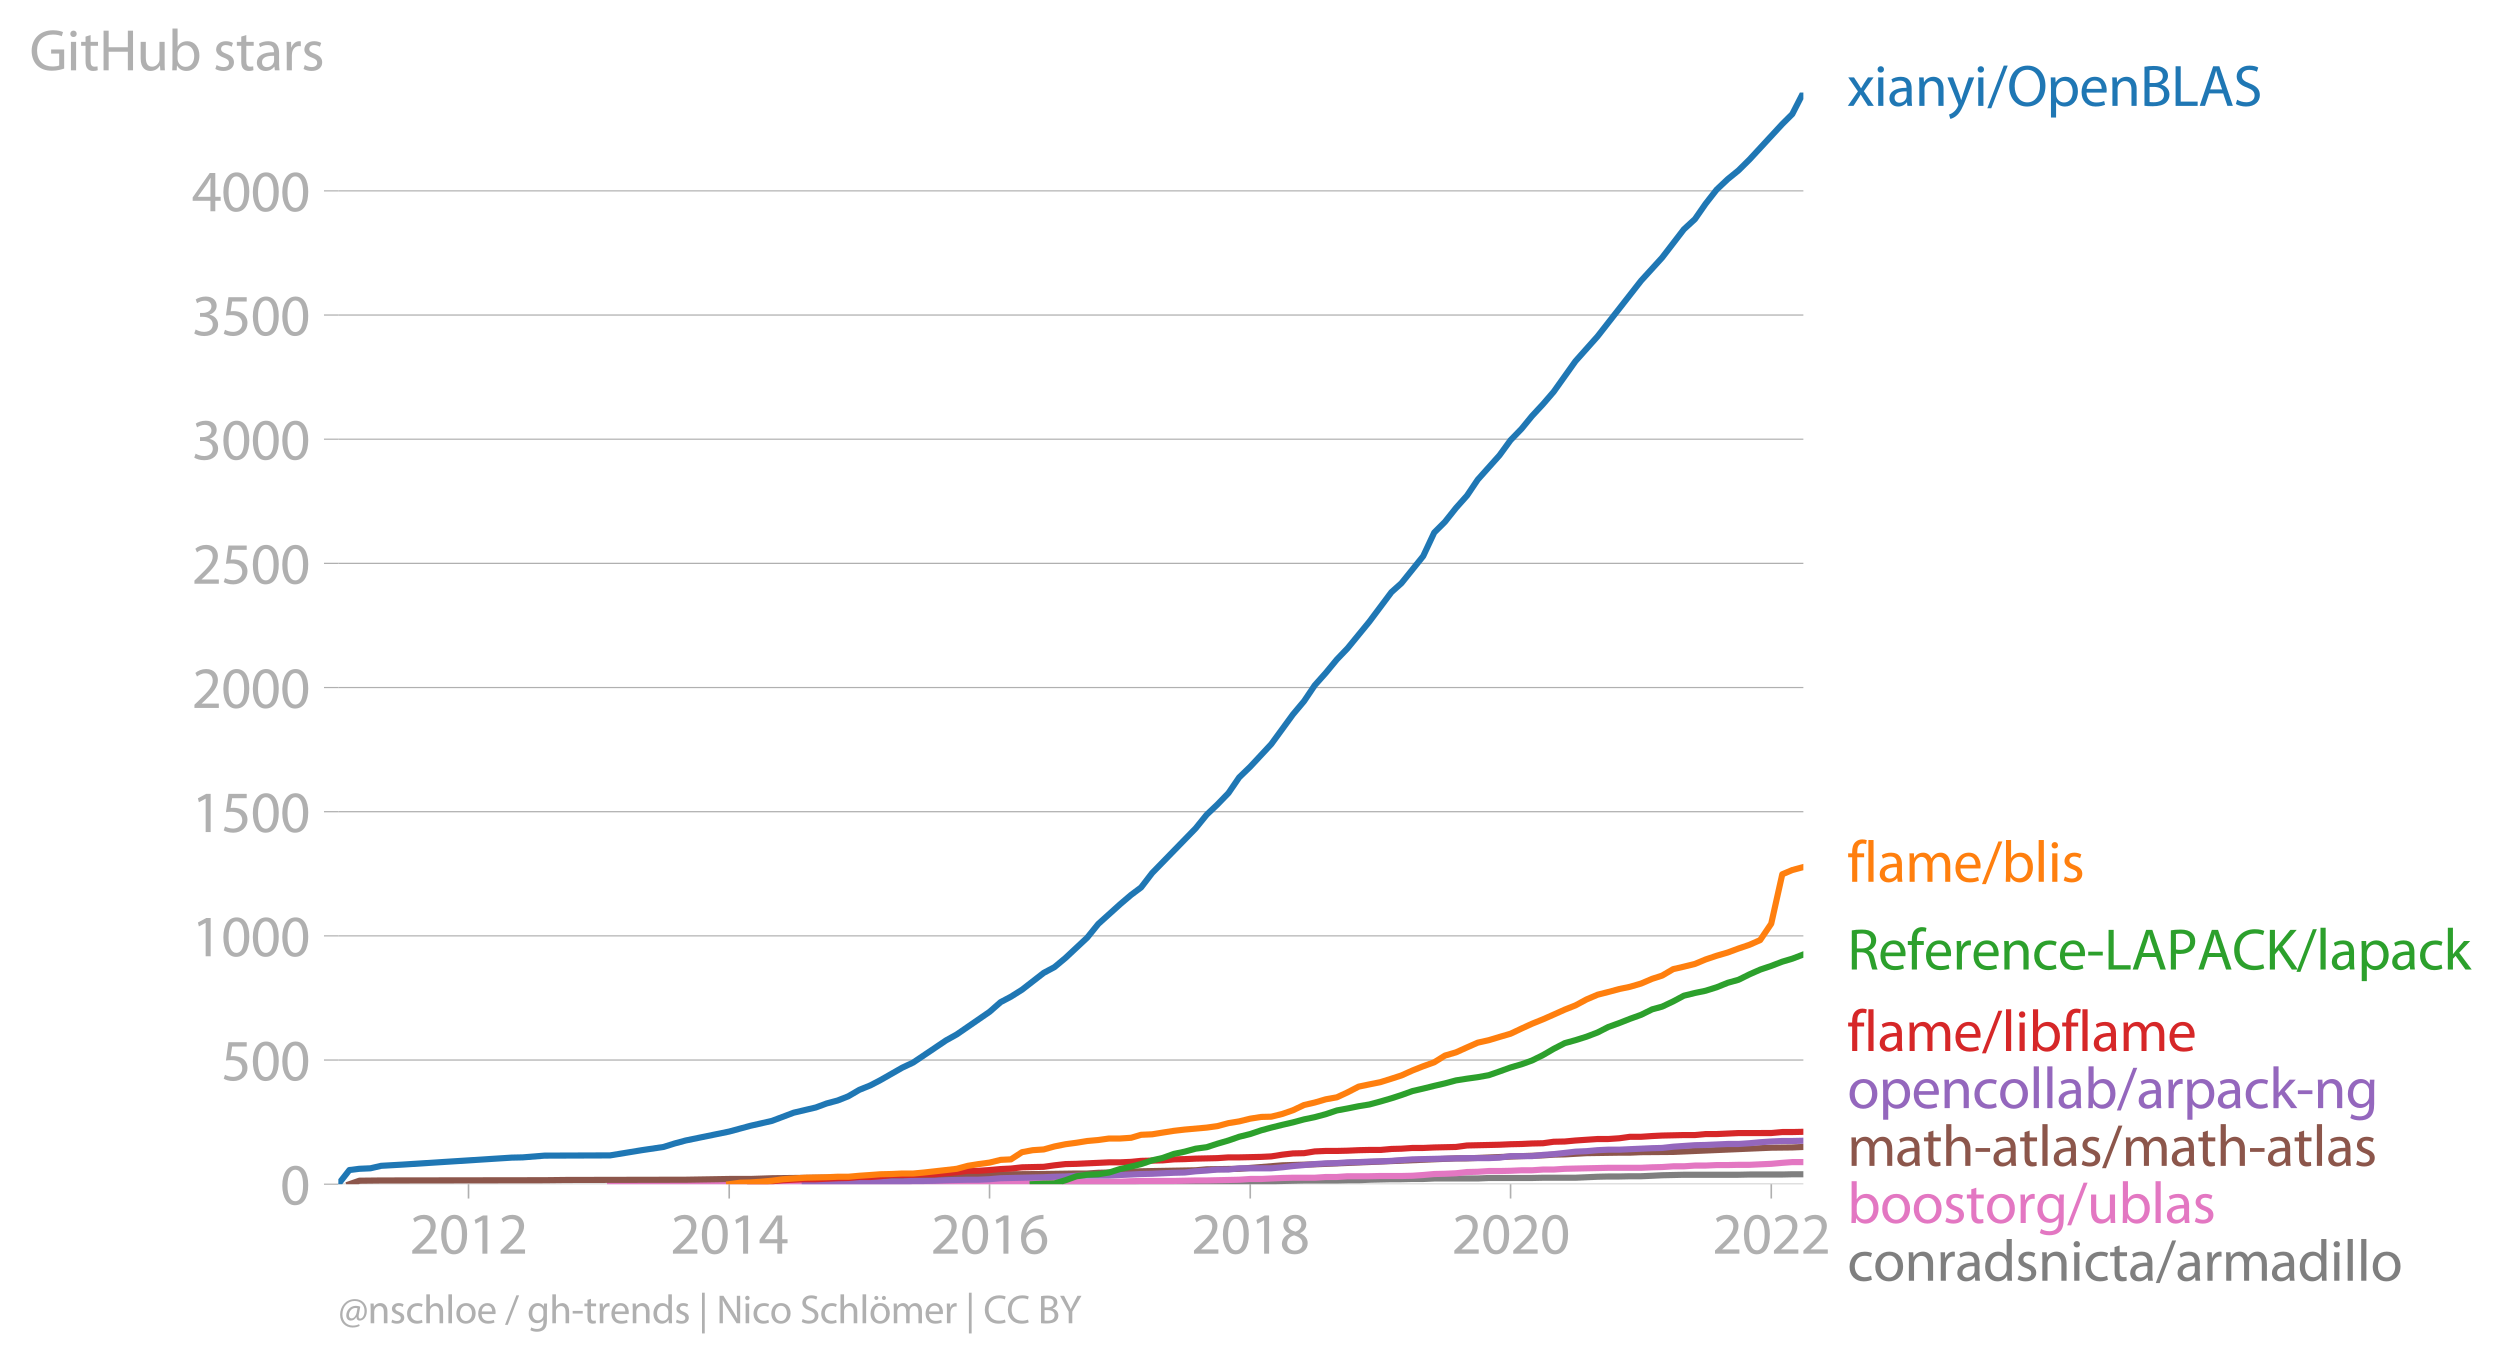 <svg xmlns:xlink="http://www.w3.org/1999/xlink" width="812.546" height="442.92" viewBox="0 0 609.41 332.19" xmlns="http://www.w3.org/2000/svg"><defs><style>*{stroke-linejoin:round;stroke-linecap:butt}</style></defs><g id="figure_1"><path d="M0 332.19h609.41V0H0v332.19z" style="fill:none" id="patch_1"/><g id="axes_1"><path d="M82.476 288.663h357.12V22.55H82.476v266.112z" style="fill:none" id="patch_2"/><g id="matplotlib.axis_1"><g id="xtick_1"><g id="line2d_1"><defs><path id="mac42ac9803" d="M0 0v3.5" style="stroke:#b0b0b0;stroke-width:.4"/></defs><use xlink:href="#mac42ac9803" x="114.207" y="288.663" style="fill:#b0b0b0;stroke:#b0b0b0;stroke-width:.4"/></g><g style="fill:#b0b0b0" transform="matrix(.14 0 0 -.14 99.844 305.603)" id="text_1"><defs><path id="MyriadPro-Regular-32" d="M2944 0v467H1075v13l333 307c877 845 1434 1466 1434 2234 0 595-378 1209-1274 1209-480 0-890-179-1178-422l180-397c192 160 505 352 883 352 621 0 825-390 825-813-6-627-486-1164-1548-2176L288 346V0h2656z" transform="scale(.016)"/><path id="MyriadPro-Regular-30" d="M1677 4230c-845 0-1447-768-1447-2163C243 691 794-70 1606-70c922 0 1447 780 1447 2195 0 1325-499 2105-1376 2105zm-32-435c582 0 845-672 845-1696 0-1062-276-1734-852-1734-512 0-844 614-844 1696 0 1133 358 1734 851 1734z" transform="scale(.016)"/><path id="MyriadPro-Regular-31" d="M1510 0h544v4160h-480l-908-486 108-429 724 390h12V0z" transform="scale(.016)"/></defs><use xlink:href="#MyriadPro-Regular-32"/><use xlink:href="#MyriadPro-Regular-30" x="51.3"/><use xlink:href="#MyriadPro-Regular-31" x="102.6"/><use xlink:href="#MyriadPro-Regular-32" x="153.9"/></g></g><g id="xtick_2"><use xlink:href="#mac42ac9803" x="177.755" y="288.663" style="fill:#b0b0b0;stroke:#b0b0b0;stroke-width:.4" id="line2d_2"/><g style="fill:#b0b0b0" transform="matrix(.14 0 0 -.14 163.391 305.603)" id="text_2"><defs><path id="MyriadPro-Regular-34" d="M2560 0v1133h582v441h-582v2586h-608L96 1504v-371h1933V0h531zM666 1574v13l1017 1415c115 192 218 371 346 614h19c-13-218-19-435-19-653V1574H666z" transform="scale(.016)"/></defs><use xlink:href="#MyriadPro-Regular-32"/><use xlink:href="#MyriadPro-Regular-30" x="51.3"/><use xlink:href="#MyriadPro-Regular-31" x="102.6"/><use xlink:href="#MyriadPro-Regular-34" x="153.9"/></g></g><g id="xtick_3"><use xlink:href="#mac42ac9803" x="241.216" y="288.663" style="fill:#b0b0b0;stroke:#b0b0b0;stroke-width:.4" id="line2d_3"/><g style="fill:#b0b0b0" transform="matrix(.14 0 0 -.14 226.852 305.603)" id="text_3"><defs><path id="MyriadPro-Regular-36" d="M2662 4224c-102 0-243-6-409-32-525-64-986-275-1331-614-410-410-704-1056-704-1876C218 621 800-70 1690-70c864 0 1382 704 1382 1465 0 813-518 1344-1254 1344-461 0-807-217-1005-480h-19c96 685 563 1331 1446 1479 160 25 307 32 422 25v461zM1690 365c-589 0-903 505-916 1190 0 103 26 186 64 250 154 301 468 512 807 512 518 0 857-359 857-954s-326-998-806-998h-6z" transform="scale(.016)"/></defs><use xlink:href="#MyriadPro-Regular-32"/><use xlink:href="#MyriadPro-Regular-30" x="51.3"/><use xlink:href="#MyriadPro-Regular-31" x="102.6"/><use xlink:href="#MyriadPro-Regular-36" x="153.9"/></g></g><g id="xtick_4"><use xlink:href="#mac42ac9803" x="304.763" y="288.663" style="fill:#b0b0b0;stroke:#b0b0b0;stroke-width:.4" id="line2d_4"/><g style="fill:#b0b0b0" transform="matrix(.14 0 0 -.14 290.4 305.603)" id="text_4"><defs><path id="MyriadPro-Regular-38" d="M1062 2170c-512-218-825-589-825-1114C237 448 762-70 1632-70c794 0 1414 486 1414 1209 0 506-320 871-838 1075v20c512 243 685 620 685 972 0 519-403 1024-1210 1024-729 0-1286-448-1286-1107 0-358 198-717 659-934l6-19zm583-1831c-531 0-851 371-832 794 0 397 262 717 749 857 563-160 915-403 915-908 0-423-327-743-832-743zm6 3488c506 0 704-345 704-678 0-378-275-634-633-755-480 128-794 352-794 768 0 358 256 665 723 665z" transform="scale(.016)"/></defs><use xlink:href="#MyriadPro-Regular-32"/><use xlink:href="#MyriadPro-Regular-30" x="51.3"/><use xlink:href="#MyriadPro-Regular-31" x="102.6"/><use xlink:href="#MyriadPro-Regular-38" x="153.9"/></g></g><g id="xtick_5"><use xlink:href="#mac42ac9803" x="368.224" y="288.663" style="fill:#b0b0b0;stroke:#b0b0b0;stroke-width:.4" id="line2d_5"/><g style="fill:#b0b0b0" transform="matrix(.14 0 0 -.14 353.861 305.603)" id="text_5"><use xlink:href="#MyriadPro-Regular-32"/><use xlink:href="#MyriadPro-Regular-30" x="51.3"/><use xlink:href="#MyriadPro-Regular-32" x="102.6"/><use xlink:href="#MyriadPro-Regular-30" x="153.9"/></g></g><g id="xtick_6"><use xlink:href="#mac42ac9803" x="431.772" y="288.663" style="fill:#b0b0b0;stroke:#b0b0b0;stroke-width:.4" id="line2d_6"/><g style="fill:#b0b0b0" transform="matrix(.14 0 0 -.14 417.41 305.603)" id="text_6"><use xlink:href="#MyriadPro-Regular-32"/><use xlink:href="#MyriadPro-Regular-30" x="51.3"/><use xlink:href="#MyriadPro-Regular-32" x="102.6"/><use xlink:href="#MyriadPro-Regular-32" x="153.9"/></g></g></g><g id="matplotlib.axis_2"><g id="ytick_1"><path d="M82.476 288.663h357.12" clip-path="url(#p73da1a1560)" style="fill:none;stroke:#b0b0b0;stroke-width:.3;stroke-linecap:square" id="line2d_7"/><g id="line2d_8"><defs><path id="m19d38ace84" d="M0 0h-3.5" style="stroke:#b0b0b0;stroke-width:.3"/></defs><use xlink:href="#m19d38ace84" x="82.476" y="288.663" style="fill:#b0b0b0;stroke:#b0b0b0;stroke-width:.3"/></g><use xlink:href="#MyriadPro-Regular-30" style="fill:#b0b0b0" transform="matrix(.14 0 0 -.14 68.295 293.633)" id="text_7"/></g><g id="ytick_2"><path d="M82.476 258.395h357.12" clip-path="url(#p73da1a1560)" style="fill:none;stroke:#b0b0b0;stroke-width:.3;stroke-linecap:square" id="line2d_9"/><use xlink:href="#m19d38ace84" x="82.476" y="258.395" style="fill:#b0b0b0;stroke:#b0b0b0;stroke-width:.3" id="line2d_10"/><g style="fill:#b0b0b0" transform="matrix(.14 0 0 -.14 53.932 263.365)" id="text_8"><defs><path id="MyriadPro-Regular-35" d="M2771 4160H781L512 2163c154 19 339 45 576 45 832 0 1190-384 1197-922 0-556-455-902-986-902-377 0-717 128-889 230L269 186C467 58 851-70 1306-70c902 0 1548 608 1548 1420 0 525-268 884-595 1069-256 154-576 224-896 224-153 0-243-13-339-25l160 1068h1587v474z" transform="scale(.016)"/></defs><use xlink:href="#MyriadPro-Regular-35"/><use xlink:href="#MyriadPro-Regular-30" x="51.3"/><use xlink:href="#MyriadPro-Regular-30" x="102.6"/></g></g><g id="ytick_3"><path d="M82.476 228.128h357.12" clip-path="url(#p73da1a1560)" style="fill:none;stroke:#b0b0b0;stroke-width:.3;stroke-linecap:square" id="line2d_11"/><use xlink:href="#m19d38ace84" x="82.476" y="228.128" style="fill:#b0b0b0;stroke:#b0b0b0;stroke-width:.3" id="line2d_12"/><g style="fill:#b0b0b0" transform="matrix(.14 0 0 -.14 46.75 233.098)" id="text_9"><use xlink:href="#MyriadPro-Regular-31"/><use xlink:href="#MyriadPro-Regular-30" x="51.3"/><use xlink:href="#MyriadPro-Regular-30" x="102.6"/><use xlink:href="#MyriadPro-Regular-30" x="153.9"/></g></g><g id="ytick_4"><path d="M82.476 197.86h357.12" clip-path="url(#p73da1a1560)" style="fill:none;stroke:#b0b0b0;stroke-width:.3;stroke-linecap:square" id="line2d_13"/><use xlink:href="#m19d38ace84" x="82.476" y="197.86" style="fill:#b0b0b0;stroke:#b0b0b0;stroke-width:.3" id="line2d_14"/><g style="fill:#b0b0b0" transform="matrix(.14 0 0 -.14 46.75 202.83)" id="text_10"><use xlink:href="#MyriadPro-Regular-31"/><use xlink:href="#MyriadPro-Regular-35" x="51.3"/><use xlink:href="#MyriadPro-Regular-30" x="102.6"/><use xlink:href="#MyriadPro-Regular-30" x="153.9"/></g></g><g id="ytick_5"><path d="M82.476 167.593h357.12" clip-path="url(#p73da1a1560)" style="fill:none;stroke:#b0b0b0;stroke-width:.3;stroke-linecap:square" id="line2d_15"/><use xlink:href="#m19d38ace84" x="82.476" y="167.593" style="fill:#b0b0b0;stroke:#b0b0b0;stroke-width:.3" id="line2d_16"/><g style="fill:#b0b0b0" transform="matrix(.14 0 0 -.14 46.75 172.563)" id="text_11"><use xlink:href="#MyriadPro-Regular-32"/><use xlink:href="#MyriadPro-Regular-30" x="51.3"/><use xlink:href="#MyriadPro-Regular-30" x="102.6"/><use xlink:href="#MyriadPro-Regular-30" x="153.9"/></g></g><g id="ytick_6"><path d="M82.476 137.325h357.12" clip-path="url(#p73da1a1560)" style="fill:none;stroke:#b0b0b0;stroke-width:.3;stroke-linecap:square" id="line2d_17"/><use xlink:href="#m19d38ace84" x="82.476" y="137.325" style="fill:#b0b0b0;stroke:#b0b0b0;stroke-width:.3" id="line2d_18"/><g style="fill:#b0b0b0" transform="matrix(.14 0 0 -.14 46.75 142.295)" id="text_12"><use xlink:href="#MyriadPro-Regular-32"/><use xlink:href="#MyriadPro-Regular-35" x="51.3"/><use xlink:href="#MyriadPro-Regular-30" x="102.6"/><use xlink:href="#MyriadPro-Regular-30" x="153.9"/></g></g><g id="ytick_7"><path d="M82.476 107.058h357.12" clip-path="url(#p73da1a1560)" style="fill:none;stroke:#b0b0b0;stroke-width:.3;stroke-linecap:square" id="line2d_19"/><use xlink:href="#m19d38ace84" x="82.476" y="107.058" style="fill:#b0b0b0;stroke:#b0b0b0;stroke-width:.3" id="line2d_20"/><g style="fill:#b0b0b0" transform="matrix(.14 0 0 -.14 46.75 112.028)" id="text_13"><defs><path id="MyriadPro-Regular-33" d="M269 211C474 77 883-70 1350-70c999 0 1517 582 1517 1248 0 582-416 966-928 1068v13c512 186 768 551 768 979 0 506-371 992-1190 992-448 0-871-160-1088-320l147-409c179 128 499 275 832 275 518 0 730-294 730-627 0-493-519-704-928-704H896v-423h314c544 0 1068-249 1075-832 6-345-218-806-941-806-390 0-762 160-922 262L269 211z" transform="scale(.016)"/></defs><use xlink:href="#MyriadPro-Regular-33"/><use xlink:href="#MyriadPro-Regular-30" x="51.3"/><use xlink:href="#MyriadPro-Regular-30" x="102.6"/><use xlink:href="#MyriadPro-Regular-30" x="153.9"/></g></g><g id="ytick_8"><path d="M82.476 76.79h357.12" clip-path="url(#p73da1a1560)" style="fill:none;stroke:#b0b0b0;stroke-width:.3;stroke-linecap:square" id="line2d_21"/><use xlink:href="#m19d38ace84" x="82.476" y="76.79" style="fill:#b0b0b0;stroke:#b0b0b0;stroke-width:.3" id="line2d_22"/><g style="fill:#b0b0b0" transform="matrix(.14 0 0 -.14 46.75 81.76)" id="text_14"><use xlink:href="#MyriadPro-Regular-33"/><use xlink:href="#MyriadPro-Regular-35" x="51.3"/><use xlink:href="#MyriadPro-Regular-30" x="102.6"/><use xlink:href="#MyriadPro-Regular-30" x="153.9"/></g></g><g id="ytick_9"><path d="M82.476 46.523h357.12" clip-path="url(#p73da1a1560)" style="fill:none;stroke:#b0b0b0;stroke-width:.3;stroke-linecap:square" id="line2d_23"/><use xlink:href="#m19d38ace84" x="82.476" y="46.523" style="fill:#b0b0b0;stroke:#b0b0b0;stroke-width:.3" id="line2d_24"/><g style="fill:#b0b0b0" transform="matrix(.14 0 0 -.14 46.75 51.493)" id="text_15"><use xlink:href="#MyriadPro-Regular-34"/><use xlink:href="#MyriadPro-Regular-30" x="51.3"/><use xlink:href="#MyriadPro-Regular-30" x="102.6"/><use xlink:href="#MyriadPro-Regular-30" x="153.9"/></g></g><g style="fill:#b0b0b0" transform="matrix(.14 0 0 -.14 7.2 17.14)" id="text_16"><defs><path id="MyriadPro-Regular-47" d="M3770 2266H2349v-448h877V531c-128-64-378-115-743-115-1005 0-1664 646-1664 1741 0 1081 685 1734 1735 1734 435 0 723-83 953-185l135 454c-186 90-576 198-1076 198-1446 0-2329-940-2336-2227 0-672 231-1248 602-1606 422-403 960-570 1613-570 582 0 1075 147 1325 237v2074z" transform="scale(.016)"/><path id="MyriadPro-Regular-69" d="M1030 0v3098H467V0h563zM749 4320c-205 0-352-154-352-352 0-192 141-346 339-346 224 0 365 154 358 346 0 198-134 352-345 352z" transform="scale(.016)"/><path id="MyriadPro-Regular-74" d="M595 3667v-569H115v-429h480V979c0-365 58-640 218-806C947 19 1158-70 1421-70c217 0 390 38 499 83l-26 422c-83-25-172-38-326-38-314 0-422 217-422 601v1671h806v429h-806v742l-551-173z" transform="scale(.016)"/><path id="MyriadPro-Regular-48" d="M486 4314V0h557v2022h2087V0h563v4314h-563V2509H1043v1805H486z" transform="scale(.016)"/><path id="MyriadPro-Regular-75" d="M3059 3098h-563V1197c0-103-19-205-51-288-103-250-365-512-743-512-512 0-691 397-691 985v1716H448V1286C448 198 1030-70 1517-70c550 0 877 326 1024 576h13l32-506h499c-19 243-26 525-26 845v2253z" transform="scale(.016)"/><path id="MyriadPro-Regular-62" d="M467 800c0-275-13-589-25-800h486l26 512h19c230-410 589-582 1037-582 691 0 1388 550 1388 1657 7 941-537 1581-1305 1581-499 0-858-224-1056-570h-13v1946H467V800zm557 998c0 90 19 167 32 231 115 429 474 691 858 691 601 0 921-531 921-1152 0-710-352-1190-941-1190-409 0-736 268-844 659-13 64-26 134-26 205v556z" transform="scale(.016)"/><path id="MyriadPro-Regular-73" d="M250 147C467 19 781-70 1120-70c736 0 1158 390 1158 934 0 461-275 730-812 934-404 154-589 269-589 525 0 231 185 423 518 423 288 0 512-103 634-180l141 410c-173 102-448 192-762 192-666 0-1069-410-1069-909 0-371 263-678 819-877 416-153 576-300 576-569 0-256-192-461-601-461-282 0-576 115-743 224L250 147z" transform="scale(.016)"/><path id="MyriadPro-Regular-61" d="M2643 1901c0 621-230 1267-1177 1267-391 0-762-109-1018-275l128-371c218 140 518 230 806 230 634 0 704-461 704-717v-64C890 1978 224 1568 224 819c0-448 320-889 947-889 442 0 775 217 947 460h20l44-390h512c-38 211-51 474-51 742v1159zm-544-858c0-57-13-121-32-179-89-262-345-518-749-518-288 0-531 172-531 537 0 602 698 711 1312 698v-538z" transform="scale(.016)"/><path id="MyriadPro-Regular-72" d="M467 0h557v1651c0 96 13 186 26 263 76 422 358 723 755 723 77 0 134-7 192-19v531c-51 13-96 19-160 19-378 0-717-262-858-678h-25l-20 608H442c19-288 25-602 25-967V0z" transform="scale(.016)"/></defs><use xlink:href="#MyriadPro-Regular-47"/><use xlink:href="#MyriadPro-Regular-69" x="64.6"/><use xlink:href="#MyriadPro-Regular-74" x="88"/><use xlink:href="#MyriadPro-Regular-48" x="121.1"/><use xlink:href="#MyriadPro-Regular-75" x="186.3"/><use xlink:href="#MyriadPro-Regular-62" x="241.4"/><use xlink:href="#MyriadPro-Regular-20" x="298.3"/><use xlink:href="#MyriadPro-Regular-73" x="319.5"/><use xlink:href="#MyriadPro-Regular-74" x="359.1"/><use xlink:href="#MyriadPro-Regular-61" x="392.2"/><use xlink:href="#MyriadPro-Regular-72" x="440.4"/><use xlink:href="#MyriadPro-Regular-73" x="473.1"/></g></g><path d="m259.732 288.663 2.695-.06 2.608-.061 2.695-.121H275.728l2.434-.06H286.16l2.608-.061h2.695l2.695-.06h2.608l2.695-.182h7.997l2.434-.122 2.695-.06 2.608-.06 2.695-.061H325.888l2.608-.06h2.695l2.608-.122 2.695-.06 2.695-.06h2.434l2.695-.061h2.608l2.695-.121h10.606l2.695-.121h10.518l2.695-.061h7.911l2.695-.121 2.695-.121 2.608-.06h2.695l2.608-.061h2.695l2.695-.121 2.434-.121 2.695-.06 2.608-.061h13.3l2.695-.061H434.467l2.434-.06h2.695" clip-path="url(#p73da1a1560)" style="fill:none;stroke:#7f7f7f;stroke-width:1.5;stroke-linecap:square" id="line2d_25"/><path d="m148.72 288.663 2.433-.06h5.303l2.695-.061 2.608-.06h5.39l2.608-.061h5.303l2.695-.06h5.129l2.695-.061h13.3l2.608-.06H209.485l2.695-.061h39.554l2.695-.06 2.608-.061h15.996l2.695-.122 2.434-.06H286.16l2.608-.06 2.695-.061h2.695l2.608-.06 2.695-.061 2.608-.06 2.694-.182h2.695l2.434-.121 2.695-.121 2.608-.061h5.303l2.695-.182h2.695l2.608-.181h5.303l2.695-.06h5.129l2.695-.061 2.608-.182 2.695-.242 2.608-.06 2.695-.122 2.695-.302 2.608-.06 2.695-.182h2.607l2.695-.061 2.695-.121h2.521l2.695-.182h2.608l2.695-.181 2.608-.06 2.695-.061 2.695-.06 2.608-.061H400.042l2.695-.121 2.434-.061 2.695-.182h2.608l2.695-.181h2.608l2.695-.121h2.694l2.608-.06h2.695l2.608-.122 2.695-.121 2.695-.242 2.434-.182h2.695" clip-path="url(#p73da1a1560)" style="fill:none;stroke:#e377c2;stroke-width:1.5;stroke-linecap:square" id="line2d_26"/><path d="m85.171 288.663 2.434-.848 5.303-.06 39.815-.06 5.303-.061 29.123-.06 10.606-.182h5.129l5.303-.182 5.302-.06 5.39-.061 10.606-.06 7.824-.182 2.608-.182 5.303-.06 7.998-.121h5.303l2.695-.182 5.216-.06 7.997-.061 7.998-.121h2.608l2.695-.182 5.303-.12 5.129-.243 13.3-.242 2.696-.242 7.91-.121 10.52-.848 7.91-.242 34.426-1.453h2.695l13.3-.545 5.216-.181 2.608-.182 2.695-.06 5.303-.303 7.998-.121h2.608l2.695-.121 7.824-.06 23.906-1.03 5.13-.06 2.694-.121h0" clip-path="url(#p73da1a1560)" style="fill:none;stroke:#8c564b;stroke-width:1.5;stroke-linecap:square" id="line2d_27"/><g style="fill:#1f77b4" transform="matrix(.14 0 0 -.14 450.31 25.814)" id="text_17"><defs><path id="MyriadPro-Regular-78" d="m102 3098 1050-1517L51 0h621l448 698c115 185 224 345 326 537h13c109-185 211-358 333-537L2246 0h640L1798 1600l1056 1498h-608l-435-660c-102-166-205-326-307-512h-19c-103 173-199 333-314 506l-441 666H102z" transform="scale(.016)"/><path id="MyriadPro-Regular-6e" d="M467 0h563v1862c0 96 13 192 39 263 96 313 384 576 755 576 531 0 717-416 717-915V0h563v1850c0 1062-666 1318-1094 1318-512 0-871-288-1024-582h-13l-32 512H442c19-256 25-519 25-839V0z" transform="scale(.016)"/><path id="MyriadPro-Regular-79" d="M58 3098 1203 243c26-70 39-115 39-147s-20-77-45-134c-128-288-320-506-474-628-166-140-352-230-493-275l141-473c141 25 416 121 691 364 384 333 660 877 1063 1940l845 2208h-596l-614-1818c-77-224-141-461-198-646h-13c-51 185-128 428-199 633L672 3098H58z" transform="scale(.016)"/><path id="MyriadPro-Regular-2f" d="m422-256 1792 4640h-435L-6-256h428z" transform="scale(.016)"/><path id="MyriadPro-Regular-4f" d="M2234 4384c-1152 0-2004-896-2004-2266C230 813 1030-70 2170-70c1100 0 2003 787 2003 2272 0 1280-762 2182-1939 2182zm-26-454c928 0 1376-896 1376-1754 0-979-499-1792-1382-1792-877 0-1376 826-1376 1747 0 947 460 1799 1382 1799z" transform="scale(.016)"/><path id="MyriadPro-Regular-70" d="M467-1267h557V416h13c185-307 544-486 953-486 730 0 1408 550 1408 1664 0 940-563 1574-1312 1574-505 0-870-224-1100-602h-13l-26 532H442c12-295 25-615 25-1012v-3353zm557 3059c0 77 19 160 38 230 109 423 468 698 852 698 595 0 921-531 921-1152 0-710-345-1197-941-1197-403 0-742 269-844 659-13 71-26 148-26 231v531z" transform="scale(.016)"/><path id="MyriadPro-Regular-65" d="M2957 1446c6 58 19 148 19 263 0 569-269 1459-1280 1459-902 0-1453-736-1453-1670C243 563 813-70 1766-70c493 0 832 108 1031 198l-96 403c-211-89-455-160-858-160-563 0-1049 314-1062 1075h2176zM787 1850c45 390 295 915 864 915 634 0 787-557 781-915H787z" transform="scale(.016)"/><path id="MyriadPro-Regular-42" d="M486 13c186-26 480-51 864-51 704 0 1191 128 1492 403 217 211 364 493 364 864 0 640-480 979-889 1081v13c454 167 729 531 729 947 0 340-134 596-358 762-269 218-627 314-1184 314-390 0-774-39-1018-90V13zm557 3865c90 20 237 39 493 39 563 0 947-199 947-704 0-416-345-723-934-723h-506v1388zm0-1811h461c608 0 1114-243 1114-832 0-627-532-838-1108-838-198 0-358 6-467 25v1645z" transform="scale(.016)"/><path id="MyriadPro-Regular-4c" d="M486 0h2400v467H1043v3847H486V0z" transform="scale(.016)"/><path id="MyriadPro-Regular-41" d="M2714 1357 3174 0h596L2298 4314h-672L160 0h576l448 1357h1530zm-1415 435 423 1248c83 262 153 525 217 781h13c64-250 128-506 224-787l422-1242H1299z" transform="scale(.016)"/><path id="MyriadPro-Regular-53" d="M269 211C499 58 954-70 1370-70c1017 0 1510 582 1510 1248 0 633-371 985-1101 1267-595 230-857 429-857 832 0 294 224 646 812 646 391 0 679-128 820-205l153 455c-192 109-512 211-953 211-839 0-1396-499-1396-1171 0-608 436-973 1140-1223 582-224 812-454 812-857 0-435-332-736-902-736-384 0-749 128-998 281L269 211z" transform="scale(.016)"/></defs><use xlink:href="#MyriadPro-Regular-78"/><use xlink:href="#MyriadPro-Regular-69" x="46.3"/><use xlink:href="#MyriadPro-Regular-61" x="69.7"/><use xlink:href="#MyriadPro-Regular-6e" x="117.9"/><use xlink:href="#MyriadPro-Regular-79" x="173.4"/><use xlink:href="#MyriadPro-Regular-69" x="220.5"/><use xlink:href="#MyriadPro-Regular-2f" x="243.9"/><use xlink:href="#MyriadPro-Regular-4f" x="278.2"/><use xlink:href="#MyriadPro-Regular-70" x="347.1"/><use xlink:href="#MyriadPro-Regular-65" x="404"/><use xlink:href="#MyriadPro-Regular-6e" x="454.1"/><use xlink:href="#MyriadPro-Regular-42" x="509.6"/><use xlink:href="#MyriadPro-Regular-4c" x="563.8"/><use xlink:href="#MyriadPro-Regular-41" x="611"/><use xlink:href="#MyriadPro-Regular-53" x="672.2"/></g><g style="fill:#ff7f0e" transform="matrix(.14 0 0 -.14 450.31 214.944)" id="text_18"><defs><path id="MyriadPro-Regular-66" d="M1082 0v2669h748v429h-748v166c0 474 121 896 601 896 160 0 275-32 359-70l76 435c-108 45-281 89-480 89-262 0-544-83-755-288-262-249-358-646-358-1081v-147H90v-429h435V0h557z" transform="scale(.016)"/><path id="MyriadPro-Regular-6c" d="M467 0h563v4544H467V0z" transform="scale(.016)"/><path id="MyriadPro-Regular-6d" d="M467 0h551v1869c0 96 12 192 44 275 90 282 346 563 698 563 429 0 646-358 646-851V0h551v1914c0 102 19 204 45 281 96 275 345 512 665 512 455 0 672-358 672-953V0h551v1824c0 1075-608 1344-1018 1344-294 0-499-77-685-218-128-96-249-230-345-403h-13c-135 365-455 621-877 621-512 0-800-275-973-570h-19l-26 500H442c19-256 25-519 25-839V0z" transform="scale(.016)"/></defs><use xlink:href="#MyriadPro-Regular-66"/><use xlink:href="#MyriadPro-Regular-6c" x="29.2"/><use xlink:href="#MyriadPro-Regular-61" x="52.8"/><use xlink:href="#MyriadPro-Regular-6d" x="101"/><use xlink:href="#MyriadPro-Regular-65" x="184.4"/><use xlink:href="#MyriadPro-Regular-2f" x="234.5"/><use xlink:href="#MyriadPro-Regular-62" x="268.8"/><use xlink:href="#MyriadPro-Regular-6c" x="325.7"/><use xlink:href="#MyriadPro-Regular-69" x="349.3"/><use xlink:href="#MyriadPro-Regular-73" x="372.7"/></g><g style="fill:#2ca02c" transform="matrix(.14 0 0 -.14 450.31 236.329)" id="text_19"><defs><path id="MyriadPro-Regular-52" d="M486 0h557v1869h525c506-19 736-243 864-839 122-537 218-902 288-1030h576c-90 166-192 582-333 1184-102 448-301 755-633 870v20c454 153 812 531 812 1100 0 333-121 628-339 820-269 243-653 352-1248 352-384 0-787-32-1069-90V0zm557 3866c90 25 282 51 551 51 588-7 992-250 992-807 0-492-378-819-973-819h-570v1575z" transform="scale(.016)"/><path id="MyriadPro-Regular-63" d="M2579 538c-160-71-371-154-691-154-614 0-1075 442-1075 1158 0 647 384 1172 1094 1172 307 0 519-71 653-148l128 436c-154 76-448 160-781 160-1011 0-1664-692-1664-1645C243 570 851-70 1786-70c416 0 742 108 889 185l-96 423z" transform="scale(.016)"/><path id="MyriadPro-Regular-2d" d="M192 1939v-416h1581v416H192z" transform="scale(.016)"/><path id="MyriadPro-Regular-50" d="M486 0h557v1728c128-32 282-38 448-38 544 0 1024 160 1319 473 217 224 332 531 332 922 0 384-140 697-377 902-256 231-659 359-1210 359-448 0-800-39-1069-84V0zm557 3859c96 26 282 45 525 45 614 0 1018-275 1018-845 0-595-410-921-1082-921-186 0-339 12-461 44v1677z" transform="scale(.016)"/><path id="MyriadPro-Regular-43" d="M3386 582c-224-108-570-179-909-179-1050 0-1658 679-1658 1735 0 1132 672 1779 1683 1779 359 0 660-77 871-179l134 454c-147 77-486 192-1024 192-1337 0-2253-915-2253-2266C230 704 1146-70 2362-70c524 0 934 108 1139 211l-115 441z" transform="scale(.016)"/><path id="MyriadPro-Regular-4b" d="M486 0h557v1645l410 473L2874 0h659L1850 2483l1561 1831h-691L1402 2694c-109-140-224-294-340-460h-19v2080H486V0z" transform="scale(.016)"/><path id="MyriadPro-Regular-6b" d="M1024 4544H467V0h557v1165l288 320L2381 0h685L1702 1824l1197 1274h-678l-909-1069c-90-109-198-243-275-352h-13v2867z" transform="scale(.016)"/></defs><use xlink:href="#MyriadPro-Regular-52"/><use xlink:href="#MyriadPro-Regular-65" x="53.8"/><use xlink:href="#MyriadPro-Regular-66" x="103.9"/><use xlink:href="#MyriadPro-Regular-65" x="133.1"/><use xlink:href="#MyriadPro-Regular-72" x="183.2"/><use xlink:href="#MyriadPro-Regular-65" x="215.9"/><use xlink:href="#MyriadPro-Regular-6e" x="266"/><use xlink:href="#MyriadPro-Regular-63" x="321.5"/><use xlink:href="#MyriadPro-Regular-65" x="366.3"/><use xlink:href="#MyriadPro-Regular-2d" x="416.4"/><use xlink:href="#MyriadPro-Regular-4c" x="447.1"/><use xlink:href="#MyriadPro-Regular-41" x="494.3"/><use xlink:href="#MyriadPro-Regular-50" x="555.5"/><use xlink:href="#MyriadPro-Regular-41" x="608.7"/><use xlink:href="#MyriadPro-Regular-43" x="669.9"/><use xlink:href="#MyriadPro-Regular-4b" x="727.9"/><use xlink:href="#MyriadPro-Regular-2f" x="782.1"/><use xlink:href="#MyriadPro-Regular-6c" x="816.4"/><use xlink:href="#MyriadPro-Regular-61" x="840"/><use xlink:href="#MyriadPro-Regular-70" x="888.2"/><use xlink:href="#MyriadPro-Regular-61" x="945.1"/><use xlink:href="#MyriadPro-Regular-63" x="993.3"/><use xlink:href="#MyriadPro-Regular-6b" x="1038.1"/></g><g style="fill:#d62728" transform="matrix(.14 0 0 -.14 450.31 256.196)" id="text_20"><use xlink:href="#MyriadPro-Regular-66"/><use xlink:href="#MyriadPro-Regular-6c" x="29.2"/><use xlink:href="#MyriadPro-Regular-61" x="52.8"/><use xlink:href="#MyriadPro-Regular-6d" x="101"/><use xlink:href="#MyriadPro-Regular-65" x="184.4"/><use xlink:href="#MyriadPro-Regular-2f" x="234.5"/><use xlink:href="#MyriadPro-Regular-6c" x="268.8"/><use xlink:href="#MyriadPro-Regular-69" x="292.4"/><use xlink:href="#MyriadPro-Regular-62" x="315.8"/><use xlink:href="#MyriadPro-Regular-66" x="372.7"/><use xlink:href="#MyriadPro-Regular-6c" x="401.9"/><use xlink:href="#MyriadPro-Regular-61" x="425.5"/><use xlink:href="#MyriadPro-Regular-6d" x="473.7"/><use xlink:href="#MyriadPro-Regular-65" x="557.1"/></g><g style="fill:#9467bd" transform="matrix(.14 0 0 -.14 450.31 270.118)" id="text_21"><defs><path id="MyriadPro-Regular-6f" d="M1779 3168c-857 0-1536-608-1536-1645C243 544 890-70 1728-70c749 0 1542 499 1542 1644 0 948-601 1594-1491 1594zm-13-422c666 0 928-666 928-1191 0-697-403-1203-940-1203-551 0-941 512-941 1190 0 589 288 1204 953 1204z" transform="scale(.016)"/><path id="MyriadPro-Regular-67" d="M3110 2246c0 378 13 628 26 852h-493l-25-468h-13c-135 256-429 538-967 538-710 0-1395-595-1395-1645C243 666 794 13 1562 13c480 0 812 230 985 518h13V186c0-781-422-1082-998-1082-384 0-704 115-909 243l-141-429c250-166 659-256 1030-256 391 0 826 90 1127 372 301 268 441 704 441 1414v1798zm-556-928c0-96-13-204-45-300-122-359-435-576-781-576-608 0-915 505-915 1113 0 717 384 1171 921 1171 410 0 685-268 788-595 25-77 32-160 32-256v-557z" transform="scale(.016)"/></defs><use xlink:href="#MyriadPro-Regular-6f"/><use xlink:href="#MyriadPro-Regular-70" x="54.9"/><use xlink:href="#MyriadPro-Regular-65" x="111.8"/><use xlink:href="#MyriadPro-Regular-6e" x="161.9"/><use xlink:href="#MyriadPro-Regular-63" x="217.4"/><use xlink:href="#MyriadPro-Regular-6f" x="262.2"/><use xlink:href="#MyriadPro-Regular-6c" x="317.1"/><use xlink:href="#MyriadPro-Regular-6c" x="340.7"/><use xlink:href="#MyriadPro-Regular-61" x="364.3"/><use xlink:href="#MyriadPro-Regular-62" x="412.5"/><use xlink:href="#MyriadPro-Regular-2f" x="469.4"/><use xlink:href="#MyriadPro-Regular-61" x="503.7"/><use xlink:href="#MyriadPro-Regular-72" x="551.9"/><use xlink:href="#MyriadPro-Regular-70" x="584.6"/><use xlink:href="#MyriadPro-Regular-61" x="641.5"/><use xlink:href="#MyriadPro-Regular-63" x="689.7"/><use xlink:href="#MyriadPro-Regular-6b" x="734.5"/><use xlink:href="#MyriadPro-Regular-2d" x="781.4"/><use xlink:href="#MyriadPro-Regular-6e" x="812.1"/><use xlink:href="#MyriadPro-Regular-67" x="867.6"/></g><g style="fill:#8c564b" transform="matrix(.14 0 0 -.14 450.31 284.196)" id="text_22"><defs><path id="MyriadPro-Regular-68" d="M467 0h563v1869c0 109 7 192 39 269 102 307 390 563 755 563 531 0 717-423 717-922V0h563v1843c0 1069-666 1325-1082 1325-211 0-409-64-576-160-172-96-313-237-403-397h-13v1933H467V0z" transform="scale(.016)"/></defs><use xlink:href="#MyriadPro-Regular-6d"/><use xlink:href="#MyriadPro-Regular-61" x="83.4"/><use xlink:href="#MyriadPro-Regular-74" x="131.6"/><use xlink:href="#MyriadPro-Regular-68" x="164.7"/><use xlink:href="#MyriadPro-Regular-2d" x="220.2"/><use xlink:href="#MyriadPro-Regular-61" x="250.9"/><use xlink:href="#MyriadPro-Regular-74" x="299.1"/><use xlink:href="#MyriadPro-Regular-6c" x="332.2"/><use xlink:href="#MyriadPro-Regular-61" x="355.8"/><use xlink:href="#MyriadPro-Regular-73" x="404"/><use xlink:href="#MyriadPro-Regular-2f" x="443.6"/><use xlink:href="#MyriadPro-Regular-6d" x="477.9"/><use xlink:href="#MyriadPro-Regular-61" x="561.3"/><use xlink:href="#MyriadPro-Regular-74" x="609.5"/><use xlink:href="#MyriadPro-Regular-68" x="642.6"/><use xlink:href="#MyriadPro-Regular-2d" x="698.1"/><use xlink:href="#MyriadPro-Regular-61" x="728.8"/><use xlink:href="#MyriadPro-Regular-74" x="777"/><use xlink:href="#MyriadPro-Regular-6c" x="810.1"/><use xlink:href="#MyriadPro-Regular-61" x="833.7"/><use xlink:href="#MyriadPro-Regular-73" x="881.9"/></g><g style="fill:#e377c2" transform="matrix(.14 0 0 -.14 450.31 298.118)" id="text_23"><use xlink:href="#MyriadPro-Regular-62"/><use xlink:href="#MyriadPro-Regular-6f" x="56.9"/><use xlink:href="#MyriadPro-Regular-6f" x="111.8"/><use xlink:href="#MyriadPro-Regular-73" x="166.7"/><use xlink:href="#MyriadPro-Regular-74" x="206.3"/><use xlink:href="#MyriadPro-Regular-6f" x="239.4"/><use xlink:href="#MyriadPro-Regular-72" x="294.3"/><use xlink:href="#MyriadPro-Regular-67" x="327"/><use xlink:href="#MyriadPro-Regular-2f" x="382.9"/><use xlink:href="#MyriadPro-Regular-75" x="417.2"/><use xlink:href="#MyriadPro-Regular-62" x="472.3"/><use xlink:href="#MyriadPro-Regular-6c" x="529.2"/><use xlink:href="#MyriadPro-Regular-61" x="552.8"/><use xlink:href="#MyriadPro-Regular-73" x="601"/></g><g style="fill:#7f7f7f" transform="matrix(.14 0 0 -.14 450.31 312.196)" id="text_24"><defs><path id="MyriadPro-Regular-64" d="M2579 4544V2694h-13c-140 250-460 474-934 474-755 0-1395-634-1389-1664C243 563 819-70 1568-70c506 0 883 262 1056 608h13l25-538h506c-19 211-26 525-26 800v3744h-563zm0-3245c0-89-6-166-25-243-103-422-448-672-826-672-608 0-915 518-915 1146 0 684 345 1196 928 1196 422 0 729-294 813-652 19-71 25-167 25-237v-538z" transform="scale(.016)"/></defs><use xlink:href="#MyriadPro-Regular-63"/><use xlink:href="#MyriadPro-Regular-6f" x="44.8"/><use xlink:href="#MyriadPro-Regular-6e" x="99.7"/><use xlink:href="#MyriadPro-Regular-72" x="155.2"/><use xlink:href="#MyriadPro-Regular-61" x="187.9"/><use xlink:href="#MyriadPro-Regular-64" x="236.1"/><use xlink:href="#MyriadPro-Regular-73" x="292.5"/><use xlink:href="#MyriadPro-Regular-6e" x="332.1"/><use xlink:href="#MyriadPro-Regular-69" x="387.6"/><use xlink:href="#MyriadPro-Regular-63" x="411"/><use xlink:href="#MyriadPro-Regular-74" x="455.8"/><use xlink:href="#MyriadPro-Regular-61" x="488.9"/><use xlink:href="#MyriadPro-Regular-2f" x="537.1"/><use xlink:href="#MyriadPro-Regular-61" x="571.4"/><use xlink:href="#MyriadPro-Regular-72" x="619.6"/><use xlink:href="#MyriadPro-Regular-6d" x="652.3"/><use xlink:href="#MyriadPro-Regular-61" x="735.7"/><use xlink:href="#MyriadPro-Regular-64" x="783.9"/><use xlink:href="#MyriadPro-Regular-69" x="840.3"/><use xlink:href="#MyriadPro-Regular-6c" x="863.7"/><use xlink:href="#MyriadPro-Regular-6c" x="887.3"/><use xlink:href="#MyriadPro-Regular-6f" x="910.9"/></g><g style="fill:#b0b0b0" transform="matrix(.097 0 0 -.097 82.476 322.561)" id="text_25"><defs><path id="MyriadPro-Regular-40" d="M2867 1632c-70-397-409-870-781-870-281 0-422 204-422 486 0 621 454 1152 1018 1152 147 0 256-26 320-45l-135-723zm384-1773c-262-147-601-224-966-224-947 0-1645 666-1645 1735 0 1299 877 2131 1920 2131 992 0 1549-672 1549-1600 0-743-365-1178-691-1171-212 6-288 230-192 716l217 1159c-166 77-409 134-685 134-889 0-1516-723-1516-1517 0-505 320-806 691-806 384 0 678 186 902 563h26c-19-390 217-563 473-563 602 0 1140 563 1140 1523 0 1069-749 1856-1863 1856-1421 0-2336-1145-2336-2464C275 96 1165-672 2214-672c429 0 788 70 1140 256l-103 275z" transform="scale(.016)"/><path id="MyriadPro-Regular-7c" d="M550 4800v-6400h429v6400H550z" transform="scale(.016)"/><path id="MyriadPro-Regular-4e" d="M1011 0v1843c0 717-13 1235-45 1779l20 7c217-467 505-960 806-1440L3162 0h563v4314h-525V2509c0-672 13-1197 64-1773l-13-6c-205 441-454 896-774 1401L1094 4314H486V0h525z" transform="scale(.016)"/><path id="MyriadPro-Regular-f6" d="M1165 3648c185 0 313 154 313 326 0 186-134 327-313 327s-327-147-327-327c0-172 135-326 320-326h7zm1184 0c185 0 313 154 313 326 0 186-134 327-313 327s-320-147-320-327c0-172 128-326 313-326h7zm-570-480c-857 0-1536-608-1536-1645C243 544 890-70 1728-70c749 0 1542 499 1542 1644 0 948-601 1594-1491 1594zm-13-422c666 0 928-666 928-1191 0-697-403-1203-940-1203-551 0-941 512-941 1190 0 589 288 1204 953 1204z" transform="scale(.016)"/><path id="MyriadPro-Regular-59" d="M2010 0v1837l1446 2477h-634l-620-1191c-167-326-314-608-436-889h-12c-135 300-263 563-429 889L717 4314H83l1363-2484V0h564z" transform="scale(.016)"/></defs><use xlink:href="#MyriadPro-Regular-40"/><use xlink:href="#MyriadPro-Regular-6e" x="73.7"/><use xlink:href="#MyriadPro-Regular-73" x="129.2"/><use xlink:href="#MyriadPro-Regular-63" x="168.8"/><use xlink:href="#MyriadPro-Regular-68" x="213.6"/><use xlink:href="#MyriadPro-Regular-6c" x="269.1"/><use xlink:href="#MyriadPro-Regular-6f" x="292.7"/><use xlink:href="#MyriadPro-Regular-65" x="347.6"/><use xlink:href="#MyriadPro-Regular-20" x="397.7"/><use xlink:href="#MyriadPro-Regular-2f" x="418.9"/><use xlink:href="#MyriadPro-Regular-20" x="453.2"/><use xlink:href="#MyriadPro-Regular-67" x="474.4"/><use xlink:href="#MyriadPro-Regular-68" x="530.3"/><use xlink:href="#MyriadPro-Regular-2d" x="585.8"/><use xlink:href="#MyriadPro-Regular-74" x="616.5"/><use xlink:href="#MyriadPro-Regular-72" x="649.6"/><use xlink:href="#MyriadPro-Regular-65" x="682.3"/><use xlink:href="#MyriadPro-Regular-6e" x="732.4"/><use xlink:href="#MyriadPro-Regular-64" x="787.9"/><use xlink:href="#MyriadPro-Regular-73" x="844.3"/><use xlink:href="#MyriadPro-Regular-20" x="883.9"/><use xlink:href="#MyriadPro-Regular-7c" x="905.1"/><use xlink:href="#MyriadPro-Regular-20" x="929"/><use xlink:href="#MyriadPro-Regular-4e" x="950.2"/><use xlink:href="#MyriadPro-Regular-69" x="1016"/><use xlink:href="#MyriadPro-Regular-63" x="1039.4"/><use xlink:href="#MyriadPro-Regular-6f" x="1084.2"/><use xlink:href="#MyriadPro-Regular-20" x="1139.1"/><use xlink:href="#MyriadPro-Regular-53" x="1160.3"/><use xlink:href="#MyriadPro-Regular-63" x="1209.6"/><use xlink:href="#MyriadPro-Regular-68" x="1254.4"/><use xlink:href="#MyriadPro-Regular-6c" x="1309.9"/><use xlink:href="#MyriadPro-Regular-f6" x="1333.5"/><use xlink:href="#MyriadPro-Regular-6d" x="1388.4"/><use xlink:href="#MyriadPro-Regular-65" x="1471.8"/><use xlink:href="#MyriadPro-Regular-72" x="1521.9"/><use xlink:href="#MyriadPro-Regular-20" x="1554.6"/><use xlink:href="#MyriadPro-Regular-7c" x="1575.8"/><use xlink:href="#MyriadPro-Regular-20" x="1599.7"/><use xlink:href="#MyriadPro-Regular-43" x="1620.9"/><use xlink:href="#MyriadPro-Regular-43" x="1678.9"/><use xlink:href="#MyriadPro-Regular-20" x="1736.9"/><use xlink:href="#MyriadPro-Regular-42" x="1758.1"/><use xlink:href="#MyriadPro-Regular-59" x="1812.3"/></g><path d="m196.184 288.663 2.695-.182 2.608-.06 2.695-.121h2.608l2.695-.06 2.695-.061 2.434-.06 2.695-.122h2.608l2.695-.121h2.608l2.695-.06 2.695-.122 2.608-.06 2.695-.06h2.608l2.695-.122 2.694-.242 2.522-.06 2.694-.061 2.608-.06 2.695-.061 2.608-.121 2.695-.06 2.695-.182 2.608-.06h5.303l2.695-.122 2.695-.121 2.434-.121 2.695-.06 2.608-.122 2.695-.12 2.608-.061 2.695-.303 2.695-.182 2.608-.242h2.695l2.608-.302H309.892l2.695-.242 2.608-.303 2.695-.242 2.608-.242 2.695-.182 2.695-.06 2.608-.182 2.695-.06 2.608-.122 2.695-.06 2.695-.121 2.434-.182 2.695-.182 2.608-.06 2.695-.06 2.608-.061 2.695-.06 2.695-.061h5.303l2.607-.121 2.695-.364H373.44l2.695-.302 2.608-.182 2.695-.303 2.608-.302 2.695-.121 2.695-.242 2.608-.121h2.695l2.608-.122 2.695-.12 2.695-.122 2.434-.06 2.695-.303 2.608-.182 2.695-.181 2.608-.06 2.695-.122 2.694-.12h2.608l2.695-.182 2.608-.243 2.695-.181 2.695-.121h2.434l2.695-.06" clip-path="url(#p73da1a1560)" style="fill:none;stroke:#9467bd;stroke-width:1.5;stroke-linecap:square" id="line2d_28"/><path d="m182.884 288.663 2.695-.424 2.608-.303 2.694-.242 2.608-.12 2.695-.122h2.695l2.608-.12 2.695-.122 2.608-.06 2.695-.243h2.695l2.434-.181 2.695-.303h2.608l2.695-.06 2.608-.122h2.695l2.695-.242 2.608-.242 2.695-.363h2.608l2.695-.182 2.694-.242 2.522-.12 2.694-.303 2.608-.061 2.695-.06 2.608-.364 2.695-.302 2.695-.061 2.608-.121 2.695-.121 2.608-.121h2.695l2.695-.121 2.434-.242 2.695-.06 2.608-.061 2.695-.243 2.608-.06 2.695-.121 2.695-.06 2.608-.061 2.695-.182h2.608l2.694-.06 2.695-.061 2.434-.121 2.695-.424 2.608-.302 2.695-.061 2.608-.424 2.695-.12h2.695l2.608-.061 2.695-.121 2.608-.06h2.695l2.695-.243 2.434-.06 2.695-.182h2.608l2.695-.121 2.608-.06 2.695-.061 2.695-.364 2.608-.06 2.695-.06 2.607-.061 2.695-.121 2.695-.06 2.521-.122 2.695-.06 2.608-.364 2.695-.06 2.608-.242 2.695-.182 2.695-.181h2.608l2.695-.182 2.608-.363h2.695l2.695-.182 2.434-.121 2.695-.06 2.608-.061h2.695l2.608-.242h2.695l2.694-.121 2.608-.121H431.772l2.695-.242h2.434l2.695-.061" clip-path="url(#p73da1a1560)" style="fill:none;stroke:#d62728;stroke-width:1.5;stroke-linecap:square" id="line2d_29"/><path d="m251.734 288.663 2.695-.121 2.608-.06 2.695-.788 2.695-.968 2.608-.363 2.695-.122 2.608-.423 2.695-.848 2.695-.605 2.434-.605 2.695-.908 2.608-.606 2.695-.968 2.608-.545 2.695-.727 2.695-.363 2.608-.847 2.695-.787 2.608-.908 2.694-.666 2.695-.908 2.434-.666 2.695-.666 2.608-.605 2.695-.727 2.608-.545 2.695-.726 2.695-.908 2.608-.484 2.695-.545 2.608-.424 2.695-.726 2.695-.787 2.434-.787 2.695-.969 2.608-.605 2.695-.666 2.608-.605 2.695-.727 2.695-.423 2.608-.364 2.695-.484 2.607-.908 2.695-.969 2.695-.787 2.521-.908 2.695-1.331 2.608-1.514 2.695-1.392 2.608-.726 2.695-.848 2.695-1.029 2.608-1.332 2.695-.968 2.608-1.03 2.695-.968 2.695-1.332 2.434-.666 2.695-1.27 2.608-1.393 2.695-.666 2.608-.545 2.695-.847 2.694-1.09 2.608-.726 2.695-1.332 2.608-1.15 2.695-.908 2.695-1.03 2.434-.726 2.695-1.029" clip-path="url(#p73da1a1560)" style="fill:none;stroke:#2ca02c;stroke-width:1.5;stroke-linecap:square" id="line2d_30"/><path d="m177.755 288.663 2.695-.363 2.434-.06 2.695-.182 2.608-.243 2.694-.363 2.608-.181 2.695-.182 2.695-.06 2.608-.061 2.695-.121h2.608l2.695-.242 2.695-.182 2.434-.182 2.695-.06 2.608-.121h2.695l2.608-.242 2.695-.303 2.695-.303 2.608-.302 2.695-.727 2.608-.423 2.695-.364 2.694-.666 2.522-.12 2.694-1.756 2.608-.484 2.695-.182 2.608-.726 2.695-.545 2.695-.363 2.608-.424 2.695-.242 2.608-.364h2.695l2.695-.181 2.434-.727 2.695-.12 2.608-.424 2.695-.424 2.608-.303 2.695-.242 2.695-.242 2.608-.363 2.695-.727 2.608-.423 2.694-.666 2.695-.424 2.434-.06 2.695-.667 2.608-.908 2.695-1.27 2.608-.606 2.695-.787 2.695-.484 2.608-1.211 2.695-1.392 2.608-.545 2.695-.545 2.695-.847 2.434-.787 2.695-1.211 2.608-1.03 2.695-.968 2.608-1.634 2.695-.787 2.695-1.21 2.608-1.151 2.695-.605 2.607-.787 2.695-.787 2.695-1.272 2.521-1.15 2.695-1.09 2.608-1.15 2.695-1.21 2.608-1.03 2.695-1.452 2.695-1.15 2.608-.666 2.695-.727 2.608-.544 2.695-.787 2.695-1.15 2.434-.788 2.695-1.573 2.608-.606 2.695-.666 2.608-1.09 2.695-.907 2.694-.787 2.608-.969 2.695-.908 2.608-1.15 2.695-3.995 2.695-12.047 2.434-1.029 2.695-.726" clip-path="url(#p73da1a1560)" style="fill:none;stroke:#ff7f0e;stroke-width:1.5;stroke-linecap:square" id="line2d_31"/><path d="m82.476 288.663 2.695-3.45 2.434-.303 2.695-.121 2.608-.606 5.303-.302 26.515-1.695 2.695-.06 5.302-.425 15.996-.06 7.737-1.271 5.303-.787 2.695-.848 2.695-.726 10.606-2.18 5.129-1.392 5.303-1.21 5.302-1.998 5.39-1.271 2.608-.969 2.695-.726 2.608-1.03 2.695-1.573 2.695-1.09 2.434-1.271 5.303-3.027 2.695-1.271 7.998-5.388 2.608-1.453 7.998-5.508 2.694-2.361 2.522-1.332 2.694-1.695 5.303-4.116 2.608-1.393 2.695-2.24 5.303-4.963 2.695-3.33 5.303-4.782 2.695-2.3 2.434-1.816 2.695-3.512 10.606-10.896 2.695-3.33 2.608-2.481 2.695-2.785 2.608-3.813 2.694-2.603 5.13-5.51 5.302-7.263 2.695-3.209 2.608-3.874 2.695-3.027 2.695-3.269 2.608-2.724 5.303-6.477 5.39-7.204 2.434-2.179 5.303-6.598 2.695-5.751 2.608-2.603 2.695-3.39 2.695-3.027 2.608-3.874 5.302-5.932 2.695-3.693 2.695-2.785 2.521-3.087 2.695-2.906 2.608-3.026 5.303-7.446 5.39-6.054 10.606-13.56 5.129-5.63 5.303-6.9 2.695-2.482 2.608-3.753 2.695-3.45 2.694-2.543 2.608-2.12 2.695-2.663 7.998-8.656 2.434-2.422 2.695-5.266h0" clip-path="url(#p73da1a1560)" style="fill:none;stroke:#1f77b4;stroke-width:1.5;stroke-linecap:square" id="line2d_32"/></g></g><defs><clipPath id="p73da1a1560"><path d="M82.476 22.551h357.12v266.112H82.476z"/></clipPath></defs></svg>